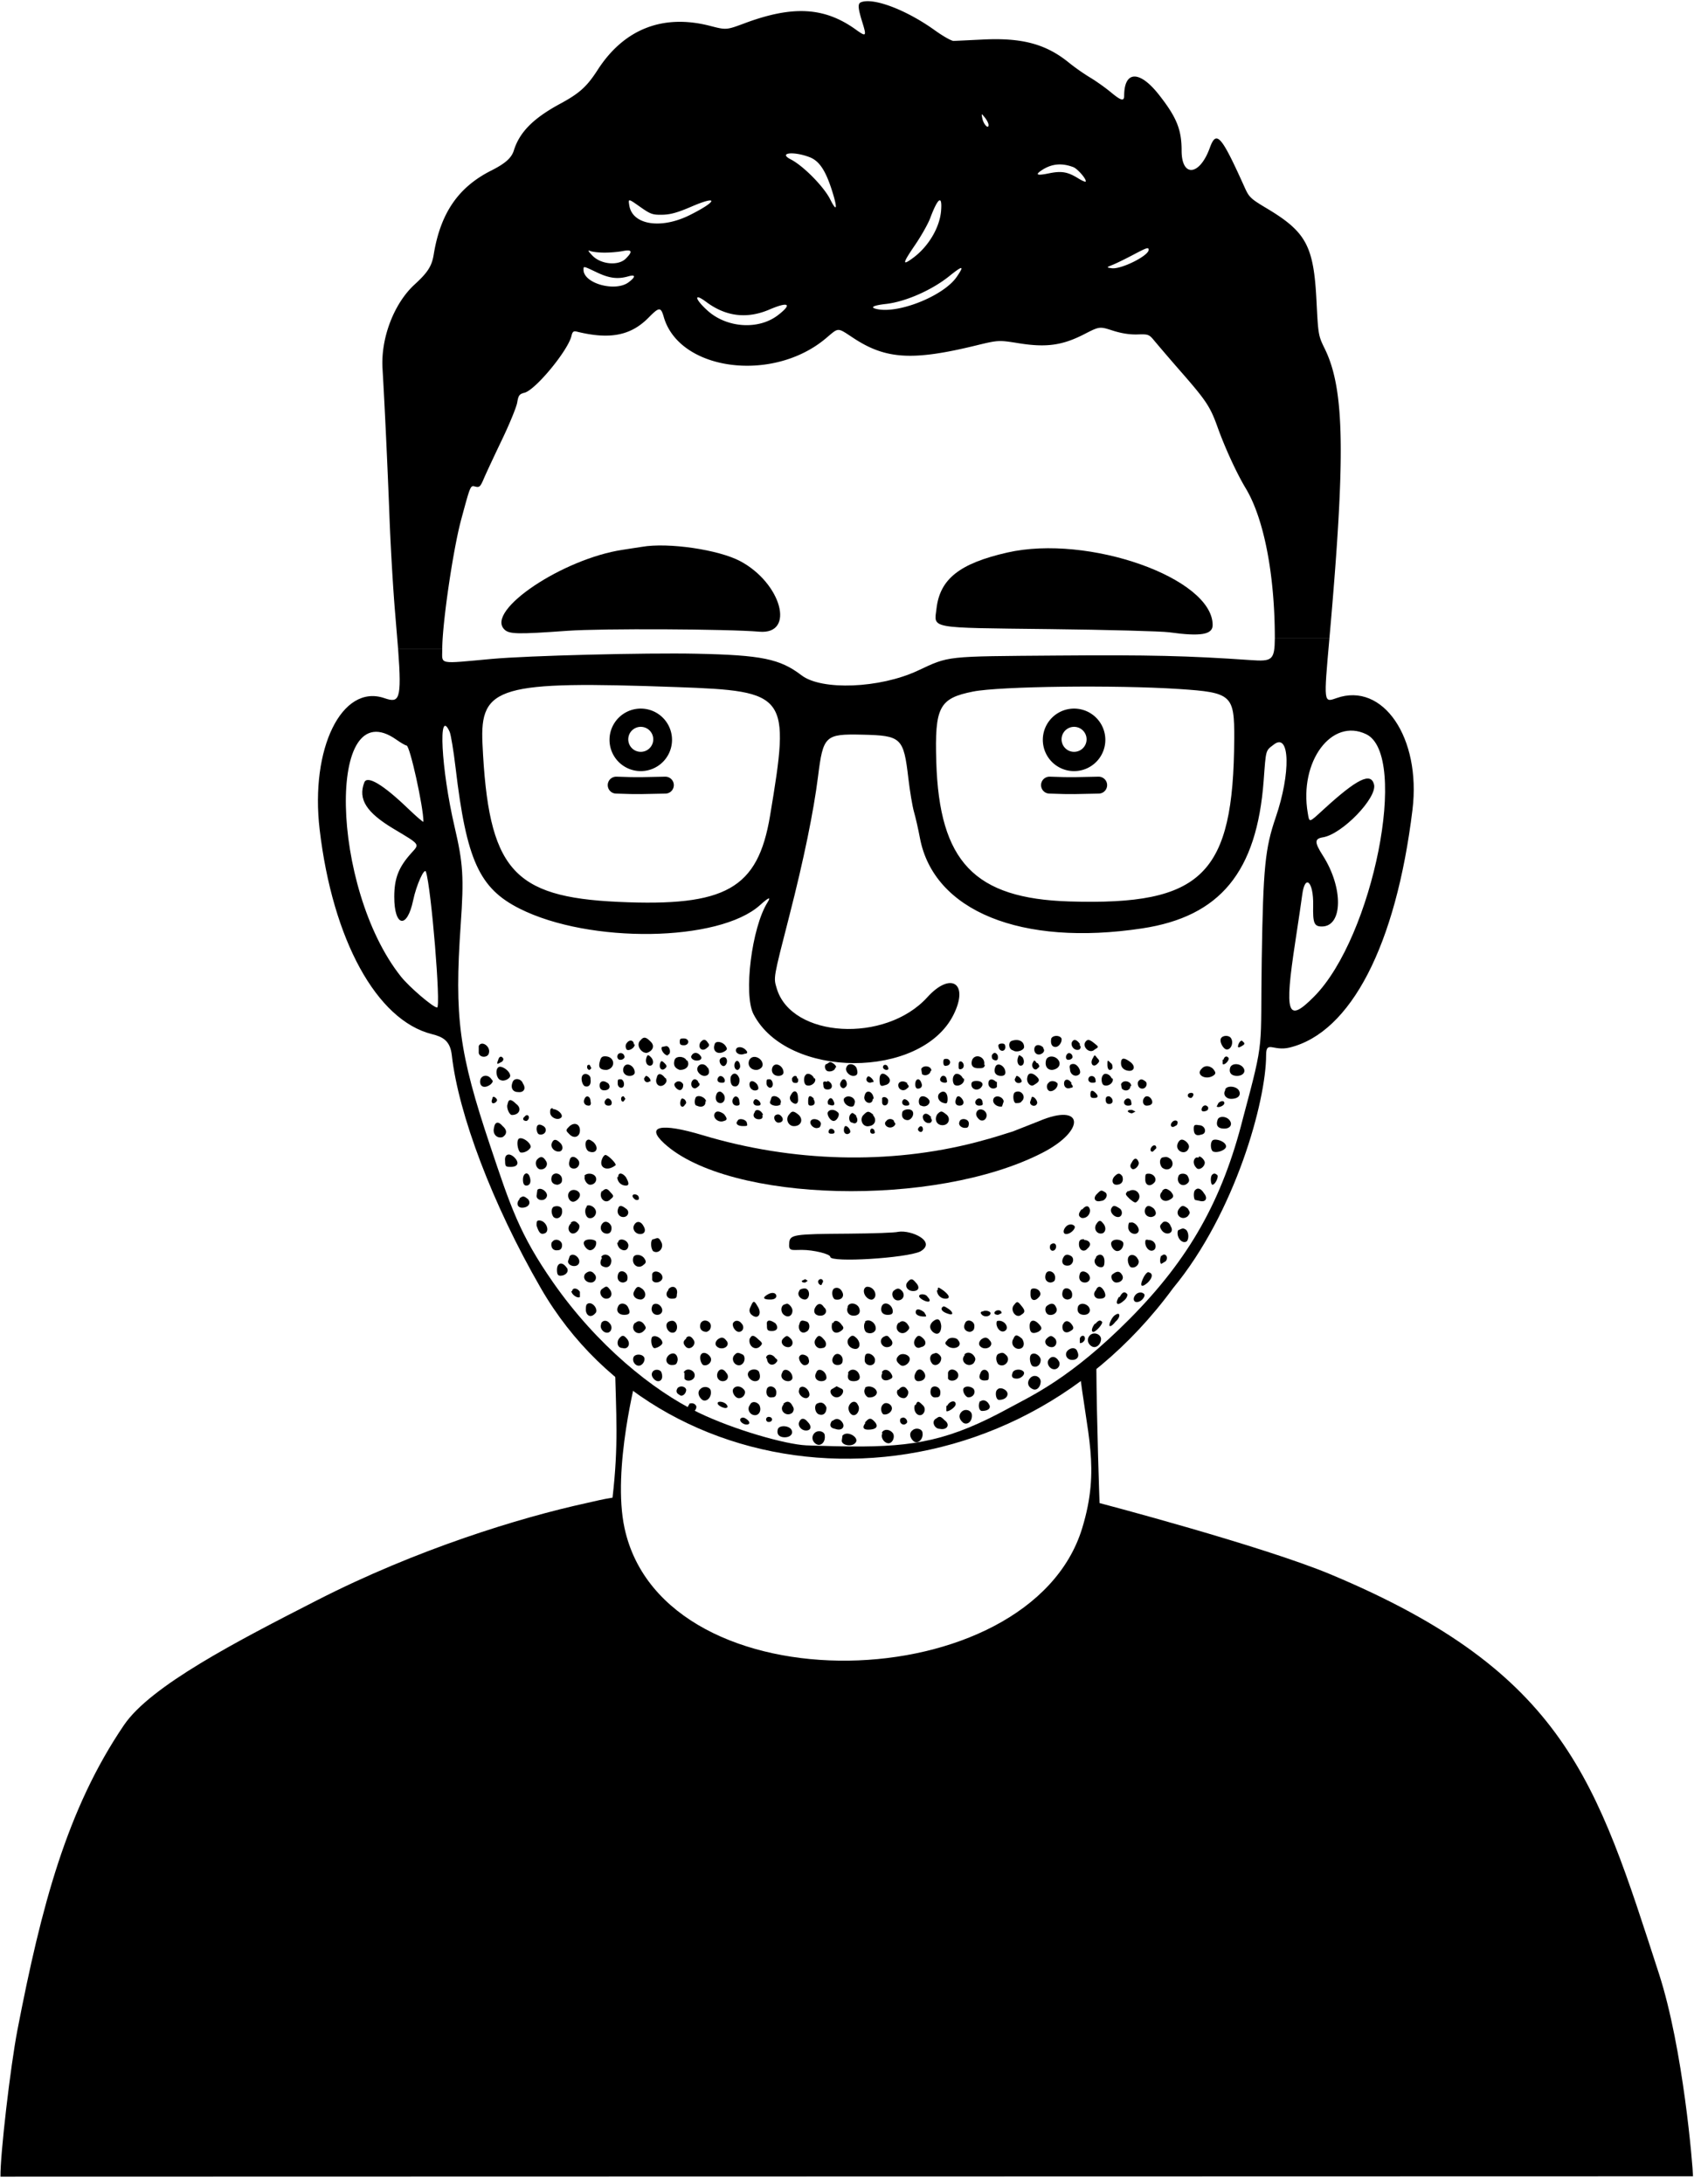 <svg xmlns="http://www.w3.org/2000/svg" fill="currentColor" viewBox="0 0 201 258">
  <g id="huma-proper">
    <g id="hair-group">
      <path id="hair" fill="currentColor"
        d="M101.73.27c1.461-.59 5.365.89 8.731 3.307.977.702 1.979 1.268 2.226 1.258.248-.01 1.816-.085 3.485-.167 4.613-.226 7.444.54 10.144 2.74a24.796 24.796 0 0 0 2.477 1.739c.694.411 1.805 1.2 2.47 1.75 1.213 1.008 1.573 1.1 1.575.402.01-2.972 1.824-3.014 4.116-.096 2.084 2.654 2.672 4.102 2.672 6.589 0 3.198 2.13 2.992 3.33-.323.776-2.143 1.345-1.496 4.132 4.698.51 1.133.705 1.317 2.602 2.45 4.654 2.78 5.545 4.433 5.872 10.9.205 4.047.22 4.134.978 5.679 2.351 4.796 2.477 12.52.556 34.153h-6.456c-.005-7.306-1.239-14.015-3.439-17.665-1.066-1.769-2.45-4.774-3.332-7.238-.848-2.369-1.323-3.094-4.166-6.354a268.364 268.364 0 0 1-3.235-3.76c-.694-.845-.74-.863-2.077-.822-.904.027-1.89-.129-2.914-.459-1.548-.498-1.549-.499-3.377.438-2.573 1.317-4.48 1.58-7.718 1.06-2.392-.383-2.392-.384-5.152.287-7.382 1.793-10.548 1.603-14.313-.856-2.053-1.34-1.74-1.34-3.362.017-6.288 5.263-17.28 3.802-19.117-2.54-.352-1.22-.539-1.213-1.799.067-2.1 2.132-4.587 2.615-8.493 1.649-.377-.093-.502.01-.62.513-.412 1.733-4.245 6.372-5.544 6.709-.614.159-.722.303-.869 1.17-.093.544-.913 2.542-1.825 4.44-.91 1.898-1.862 3.938-2.115 4.534-.408.96-.52 1.066-1.002.945-.594-.149-.556-.236-1.67 3.874-.965 3.563-2.243 12.299-2.243 15.335h-5.215l-.346-4.202c-.237-2.756-.537-7.816-.667-11.245-.223-5.926-.582-13.567-.83-17.715-.216-3.59 1.358-7.7 3.805-9.934 1.54-1.407 2.024-2.166 2.246-3.533.795-4.88 2.899-7.95 6.794-9.913 1.666-.84 2.397-1.489 2.675-2.379.674-2.158 2.296-3.795 5.45-5.502 2.313-1.25 3.174-2.027 4.458-4.02 3.113-4.826 7.713-6.626 13.273-5.193 1.926.497 1.927.497 4.118-.319 5.678-2.112 9.414-1.897 13.104.753 1.246.895 1.301.831.765-.893-.507-1.63-.544-2.172-.158-2.328ZM83.434 35.656c-1.482-1.11-1.358-.346.169 1.033 2.278 2.059 6.018 2.308 8.31.555 1.75-1.34 1.295-1.654-.986-.679-2.663 1.14-5.163.835-7.493-.91Zm29.607-2.934c.947-1.377.748-1.399-.87-.1-2.07 1.662-5.184 3.028-7.492 3.286-1.579.177-1.968.434-.946.626 2.627.493 7.807-1.629 9.308-3.813Zm-42.494-.535c-1.648-.78-1.594-.768-1.594-.316 0 1.612 3.75 2.653 5.323 1.477.858-.64.849-.953-.02-.704-1.253.36-2.242.237-3.71-.457Zm65.183-2.672c0-.34-.21-.27-1.896.622-.86.454-1.912.967-2.338 1.14-.774.315-.774.316-.129.409 1.098.158 4.363-1.467 4.363-2.171Zm-61.785 1.038c.855-.855.748-1.111-.373-.89-.52.102-1.497.184-2.17.181-.674-.003-1.425-.091-1.67-.197-.314-.135-.234.027.267.547 1.013 1.05 3.07 1.236 3.946.36Zm37.258-5.646c.16-1.937-.372-1.58-1.286.865-.25.667-1.057 2.098-1.795 3.178-1.496 2.194-1.54 2.482-.229 1.518 1.81-1.332 3.145-3.574 3.31-5.56Zm-35.593-.491c-1.383-.976-1.384-.976-1.248-.137.373 2.297 3.76 2.826 7.167 1.119 3.268-1.637 3.406-2.379.184-.993-1.661.715-2.492.946-3.454.963-1.153.021-1.389-.063-2.649-.952Zm20.054-5.85c-1.91-.73-3.745-.514-2.225.262 1.48.755 3.911 3.22 4.666 4.731.78 1.562.887 1.107.23-.979-.771-2.445-1.524-3.575-2.671-4.013Zm31.163 1.177c-1.357-.516-2.555-.404-3.702.348-.86.564-.611.682.819.387 1.486-.306 2.213-.183 3.459.588.431.266.825.443.876.391.195-.195-.92-1.511-1.452-1.714ZM116.386 13.9c-.425-.525-.426-.525-.31.08.134.698.735 1.337.735.78-.001-.185-.192-.572-.425-.86Z" />
    </g>

    <g id="beard-group" fill="currentColor">
      <path id="beard"
        d="M99.567 169.591c.503-.602 1.809.101 1.608.704-.302.703-1.708.502-1.708-.101l.1-.703v.1Zm-3.315-.301c.402-.402 1.206-.201 1.206.301.1.804-.503 1.306-1.005 1.005-.502-.301-.603-.904-.2-1.306Zm7.937 0c.2-.502.904-.502 1.306 0 .301.402 0 1.206-.503 1.206-.502 0-1.004-.704-.703-1.206h-.1Zm3.616-.301c.402-.402 1.206-.201 1.206.301.1.703-.503 1.306-1.005 1.005-.502-.402-.603-1.005-.201-1.306Zm-15.873-.201c.201-.402 1.105-.402 1.507 0 .402.502 0 1.004-.703 1.004s-1.005-.402-.804-1.004Zm2.512-.804c.2-.502.603-.502 1.004 0 .503.502.402 1.005-.2 1.005-.603 0-1.005-.603-.804-1.005Zm7.735.1c.503-.602.704-.602 1.105-.2.603.602.302 1.004-.703 1.004-.603 0-.703-.301-.301-.804h-.101Zm8.439-.502c.402-.301.502-.301 1.005.201.703.502.301 1.206-.603 1.005-.603 0-1.005-.904-.402-1.206Zm-12.256.302c.402-.402.904-.302 1.205.2.302.503-.1 1.005-.904.704-.603-.101-.703-.503-.301-1.005v.101Zm8.137-.302c.201-.301.703 0 .703.402 0 .1-.201.301-.402.301-.401 0-.602-.502-.301-.803v.1Zm-18.987 0c.1-.1.302-.201.603 0 .502.302.603.703.1.703-.401 0-.904-.401-.703-.703Zm26.12-.804c.402-.401 1.105-.2 1.205.302.101.804-.502 1.306-1.004 1.004-.503-.401-.603-.904-.201-1.306Zm-22.805.603c.201 0 .402.101.402.302 0 .201-.2.301-.402.301a.303.303 0 0 1-.301-.301.3.3 0 0 1 .301-.302Zm-2.21-1.406c.201-.503.804-.402 1.105 0 .302.603 0 1.205-.502 1.205-.603 0-1.005-.703-.603-1.205Zm11.754 0c.301-.503.804-.503 1.005 0 .301.402 0 1.205-.503 1.205-.402 0-.803-.703-.502-1.205Zm7.836 0c.201-.503.301-.503.804 0 .502.402.201 1.205-.302 1.205-.502 0-.803-.703-.603-1.205h.101Zm-3.818-.101c.302-.301 1.005 0 1.005.503 0 .401-.502.803-1.005.703-.301-.201-.401-.904 0-1.206Zm-7.735-.1c.402-.201.804 0 1.005.502 0 .603-.302 1.005-.905.804-.502-.201-.602-1.206-.1-1.306Zm-4.119.1c.402-.402.804-.402 1.105.201.201.302.201.503 0 .804-.703.603-1.708-.301-1.004-1.005h-.1Zm-11.151 0c.301-.201.804-.1.904.302 0 .402-.402.803-.803.602-.302-.2-.302-.602 0-.904h-.101Zm34.458-.301c.301-.301.804-.101 1.005.301.301.402 0 .804-.804.804-.402 0-.502-.804-.201-1.206v.101Zm-3.918.502c.301-.603 1.005-.703 1.005-.201 0 .402-1.005 1.005-1.105.804v-.603h.1Zm-27.124-.301c0-.302.703-.201 1.004.1.201.201.201.402.1.402-.2.201-1.104-.201-1.104-.502Zm-2.01-1.708c.402-.402 1.206-.201 1.206.301.1.704-.502 1.306-1.005 1.005-.502-.402-.602-1.005-.2-1.306Zm35.061.101c.302-.402 1.206 0 1.206.502 0 .402-.402.703-1.005.703-.402 0-.502-1.005-.201-1.205Zm-31.243 0c.2-.503.904-.503 1.306 0 .301.301 0 1.004-.603 1.004-.402 0-.804-.603-.703-1.004Zm7.836-.101c.301-.603 1.205 0 1.205.703 0 .201-.2.402-.401.402-.503 0-1.005-.603-.804-1.004v-.101Zm11.754.101c.301-.402.703-.503 1.004 0 .302.301 0 1.004-.402 1.004-.602 0-1.004-.603-.703-1.004h.101Zm7.635-.101c.201-.402.904-.301 1.205 0 .302.402 0 1.005-.603 1.005-.301 0-.703-.603-.602-1.005Zm-23.207 0c.201-.502 1.105-.301 1.105.402 0 .402-.1.603-.502.603-.502.1-.803-.402-.603-1.005Zm19.389 0c.201-.502 1.105-.301 1.105.402 0 .402-.1.603-.502.603-.502.1-.804-.402-.603-1.005Zm-7.836-.1c.302-.302 1.005-.201 1.306.201.402.502-.201 1.004-.904.904-.402-.201-.603-.804-.301-1.105h-.101Zm-3.315-.201.603.301c.402.201 0 1.005-.603 1.005s-1.005-.804-.502-1.005l.502-.301Zm-18.786.201c.301-.302.904-.201 1.005.201 0 .502-.503.904-.804.602-.402-.201-.402-.502-.201-.803Zm41.691-1.206a.705.705 0 0 1 1.052.042.705.705 0 0 1 .154.36c0 .703-.503 1.205-1.005.904-.603-.301-.603-.904-.201-1.306Zm-44.705-.603c.201-.502 1.005-.402 1.105 0 .201.603 0 1.005-.402 1.005-.401 0-.904-.603-.703-1.005Zm7.736 0c.2-.502.703-.502 1.004 0 .402.402.201 1.005-.402 1.005-.502 0-.803-.502-.602-1.005Zm3.616 0c.201-.502 1.206-.502 1.306 0 .201.603 0 1.005-.502 1.005s-1.005-.603-.804-1.005Zm4.019 0c.2-.703 1.205-.201 1.205.603 0 .201-.2.402-.502.402-.603 0-1.005-.502-.703-1.005Zm4.018 0c.201-.703 1.206-.201 1.206.603 0 .201-.201.402-.603.402-.603 0-.904-.502-.603-1.005Zm3.717.101c.201-.603 1.005-.603 1.306 0 .301.603 0 .904-.603.904-.602 0-.803-.301-.602-1.005l-.101.101Zm8.037-.101c.201-.502.703-.502 1.005 0 .301.503 0 1.005-.704 1.005-.402 0-.602-.502-.301-1.005Zm7.635.101c.201-.703 1.005-.503 1.005.201 0 .402 0 .602-.302.602-.603.101-1.004-.2-.703-.803Zm-35.06-.101c.3-.703 1.406-.301 1.305.402-.1.603-1.004.703-1.205.302v-.704h-.1Zm31.242 0c.201-.703 1.306-.301 1.206.402-.101.603-1.005.703-1.206.302v-.704Zm-7.835 0c.2-.502.803-.402 1.105.101.201.301.201.502 0 .603-.804.502-1.407 0-1.005-.704h-.1Zm15.47 0c.101-.402 1.005-.502 1.306-.1.201.301-.301.804-.803.804-.503 0-.704-.201-.503-.704Zm4.32-1.607c.302-.402.804-.301 1.105.201.302.402 0 1.004-.502 1.004-.603 0-1.005-.803-.603-1.205Zm-2.009-.603c.402-.201 1.005.302 1.005.703 0 .603-.503 1.005-1.005.704-.301-.302-.402-1.306 0-1.407Zm-47.116.402c.201-.502 1.306-.402 1.306.201a.87.87 0 0 1-.402.703c-.502.302-1.105-.301-.904-.904Zm31.344-.201c.402-.402 1.306-.1 1.306.402s-.704 1.005-1.105.703c-.503-.402-.603-.703-.201-1.105Zm-11.654 0c.201-.301 1.005 0 1.005.402.2.502-.201.804-.603.703-.402-.201-.703-.904-.402-1.105Zm-7.735-.1c.301-.302.402-.302 1.005 0 .3.301.2 1.004-.302 1.205-.703.201-1.205-.703-.703-1.205Zm15.571-.101c.402-.201 1.105.302 1.005.804 0 .703-1.105.703-1.206 0 0-.302 0-.703.201-.804Zm15.572 0c.502-.201.602-.201 1.004.201.502.603-.301 1.507-1.004 1.005-.302-.402-.302-1.005 0-1.206Zm-35.061 0c.301-.301.804 0 1.004.302.402.502-.2 1.205-.803 1.004-.302-.201-.502-1.004-.201-1.306Zm27.627-.1c.2-.101.703.301.703.602 0 .603-.603 1.005-1.005.704-.402-.402-.402-1.005 0-1.206l.302-.1Zm-19.992.602c0-.502.703-.602 1.105 0 .301.201.301.302 0 .603-.502.402-1.005 0-1.005-.603h-.1Zm-11.453-.401c.603-.402 1.005 0 1.005.602-.1.503-.2.603-.703.603-.603 0-.904-.703-.302-1.205Zm19.49.1c.402-.502 1.105 0 1.004.603 0 .301-.2.502-.602.502-.603 0-.804-.603-.402-1.105Zm15.37-.1c.302-.402.904-.302 1.206.201.201.301.1.502-.101.803-.703.603-1.708-.301-1.004-1.004h-.101Zm12.357-.603c.402-.302.904-.201 1.004.201.302.603 0 1.004-.602 1.004-.704 0-1.005-.803-.402-1.205Zm-6.53-1.306c.201-.502.402-.502 1.004 0 .402.603.201 1.205-.401 1.205-.503 0-1.005-.602-.603-1.205Zm-23.407.1c.301-.502.502-.602 1.004 0 .402.402.302 1.005-.2 1.005-.603.201-1.106-.502-.804-1.005Zm3.918-.1c.401-.502.602-.402 1.004 0 .502.603.302 1.306-.301 1.205-.703-.1-1.005-.803-.703-1.205Zm-27.125 0c.402-.502.603-.402 1.005.1.402.603 0 1.206-.603 1.005-.603 0-.703-.703-.402-1.105Zm11.654.1c.401-.301.703-.301 1.004.101.503.502-.1 1.105-.803.904-.503-.201-.603-.603-.201-1.005Zm3.817-.1c.201-.502.502-.402 1.005.1.502.402.502.503.2.804-.602.603-1.506-.1-1.205-1.005v.101Zm27.325.1c.402-.301.704-.301 1.005.101.502.502-.1 1.105-.804.904-.502-.201-.602-.603-.201-1.005Zm-7.836 0c.302-.502.503-.602 1.005-.1.402.402.301.904-.301 1.004-.503.302-1.005-.301-.704-.904Zm-31.042-.301c.402-.301 1.206.201 1.206.703 0 .302-.804.703-1.005.603-.301-.201-.402-1.005-.2-1.306Zm4.019.1c.301-.301.602-.2.904.302.301.502-.402 1.205-.904.803-.402-.401-.402-.703 0-1.004v-.101Zm31.444 0c.301 0 .602.101.703.302.603.703-.502 1.205-1.206.703-.401-.301-.401-.402-.1-.703.1-.201.402-.302.603-.302Zm-19.992.101c.402-.402.502-.402.904 0s.201 1.004-.301 1.004c-.603 0-1.005-.602-.603-1.004Zm11.854-.201c.402-.201.503-.201.804.201.502.502.201 1.004-.402 1.004-.602 0-1.004-.803-.402-1.205Zm19.289.201c.402-.402.603-.402 1.004 0 .302.402.101 1.004-.401 1.004-.603 0-1.005-.602-.603-1.004Zm5.123-.402c.402-.402 1.206-.201 1.306.402 0 .703-.602 1.205-1.105.904-.502-.301-.603-.904-.201-1.306Zm-1.205.402c.1-.402.603-.502.603 0 0 .301-.402.603-.603.502v-.502Zm-17.38-2.009c.603-.503.904-.302 1.005.502 0 .804-.402 1.206-1.005.703-.402-.402-.402-.803 0-1.205Zm-35.161.201c.301-.402.804-.302 1.105.201.201.301.201.401-.1.703-.704.703-1.708-.201-1.005-1.005v.101Zm31.143 0c.301-.402.803-.302 1.105.201.201.301.201.401-.101.703-.703.703-1.707-.201-1.004-1.005v.101Zm15.471.301c0-.703.502-.804 1.004-.301.503.502.503.703 0 1.004-.703.302-1.004.101-1.004-.703Zm-19.49-.502c.503-.402 1.306.1 1.306.803 0 .402-.502.704-1.004.503-.402-.101-.503-1.005-.201-1.306h-.101Zm-31.142.201c.2-.402.703-.402 1.004 0 .402.401.201 1.105-.301 1.105s-.904-.603-.703-1.005v-.1Zm8.438-.302c.704.101.704 1.407 0 1.407-.502 0-.803-.603-.703-1.005.1-.301.402-.402.703-.402Zm18.987.302c.1-.503.703-.302 1.005.201.301.301.2.502-.1.703-.704.502-1.307 0-1.005-1.005l.1.101Zm-4.018.201c.1-.603.301-.603.904-.402.402.201.402 1.004-.1 1.205-.503.302-1.005-.201-.804-.904v.101Zm31.143 0c.2-.603.703-.603 1.105 0 .201.301.201.502-.201.703-.603.402-1.105 0-.904-.804v.101Zm-38.979-.201c.2-.402.703-.402 1.005 0 .401.401.2 1.004-.302 1.004-.402 0-.804-.603-.703-1.004Zm42.796.1c.402-.502.603-.502.804-.301.201.201-.703 1.205-1.005 1.205-.301 0-.201-.502.201-1.004v.1Zm-46.614-.1c.302-.603 1.206-.302 1.206.301 0 .402-.2.603-.502.703-.603 0-.904-.402-.704-1.004Zm31.244 0c.201-.603 1.105-.302 1.105.301 0 .402-.101.603-.503.703-.502 0-.904-.402-.602-1.004Zm3.717.201c0-.503 0-.503.402-.503.703.101 1.004.804.703 1.105-.402.402-1.005 0-1.105-.703v.101Zm-27.125 0c-.1-.603.302-.704 1.005-.201.402.502.2.904-.402.904-.502 0-.603-.101-.603-.603v-.1Zm41.189-1.206c.603-.402.603.301 0 .804-.301.402-.603.602-.703.502-.101-.201.301-1.105.703-1.306Zm-23.608-.301c0-.503.502-.402 1.005 0 .301.502.301.502 0 .502-.603 0-1.005-.201-1.005-.502Zm-19.49-.704c.302-.703.403-.703.804 0 .603.905 0 1.708-.803.905-.201-.302-.201-.503 0-.905Zm4.22-.301c.2-.1.703.402.703.804 0 .602-.502.904-1.004.502-.402-.301-.402-1.005 0-1.206l.301-.1Zm23.206.904c.302-.201.904 0 .904.201 0 .402-.703.502-1.004.201-.201-.201-.201-.301 0-.402h.1Zm3.717-.804c.302-.401.402-.401.804.101.502.603.502.804 0 1.105-.603.502-1.406-.603-.804-1.206Zm-50.43-.1c.501-.301 1.205.502 1.004 1.005-.502.703-1.105.502-1.206-.201 0-.402 0-.704.201-.804Zm3.616.301c.2-.502 1.004-.401 1.205.201.302.603.1.804-.502.804-.603 0-1.005-.402-.703-1.005Zm4.018 0c.1-.401.703-.401 1.005 0 .402.503.1 1.005-.402 1.005s-.804-.502-.603-1.005Zm19.289.101c.301-.502.703-.502 1.004 0 .502.402.201 1.004-.402 1.004-.703 0-.904-.502-.602-1.004Zm3.817-.101c.201-.502 1.005-.401 1.306.101.301.603 0 1.004-.603 1.004-.602 0-.904-.502-.703-1.004v-.101Zm4.019 0c.301-.703 1.306-.201 1.306.603 0 .302-.201.402-.603.402-.603 0-.904-.402-.703-1.005Zm13.562.503c.301-.101.602 0 .602.301l-.401.201c-.503 0-.603-.301-.201-.502Zm9.644-.503c.201-.401.804-.401 1.205 0 .402.503.101 1.005-.502 1.005s-.904-.402-.703-1.005Zm-3.617-.1c.402-.301.804-.301 1.005.201.301.502-.201 1.004-.804.904-.502-.1-.603-.904-.201-1.105Zm-12.457.301c.101-.301.302-.201.603 0 .703.402.804.904.201.704-.703-.201-1.005-.503-.804-.804v.1Zm20.996-1.306c.302-.602.603-.703.905-.301 0 .201-.101.502-.503.804-.703.602-1.004.301-.502-.503h.1Zm1.909-.301c.302-.301.804-.301 1.005 0 .1.301-.402.904-.904.904-.402 0-.503-.502-.101-.904Zm-25.617.201c0-.302.803-.302 1.004.1.201.201.302.402.201.503-.201.201-1.205-.302-1.205-.603Zm-2.914-.703c.402-.302.603-.201.905.1.401.502.1 1.105-.503 1.105-.602 0-.904-.904-.402-1.205Zm16.476-.201c.603 0 1.005.602.603 1.004-.503.603-1.005.402-1.005-.301 0-.502 0-.703.402-.703Zm-31.444.703c.502-.301 1.004-.201 1.004.201 0 .201-.2.402-.703.402-.803 0-1.004-.201-.301-.603Zm34.86-.402c.2-.603 1.105-.301 1.105.402 0 .402-.101.502-.503.603-.502 0-.803-.402-.602-1.005Zm-50.632 0c.3-.603.502-.603 1.004-.201.502.502.301 1.105-.2 1.206-.704 0-1.106-.503-.804-1.005Zm20.192-.301c.603.1.603 1.205 0 1.306-.603 0-1.005-.603-.703-1.005 0-.201.402-.301.603-.301h.1Zm7.334-.201c.904 0 1.306 1.205.602 1.507-.401.1-1.004-.402-1.004-1.005 0-.301.201-.502.402-.502Zm-3.918.201c.402-.201.803 0 1.004.502.201.502-.2.904-.803.804-.402 0-.603-1.005-.201-1.306Zm-27.326 0c.402-.302.503-.302.804.1.402.502.201 1.105-.402 1.105-.602 0-1.004-.904-.401-1.205Zm7.736.1c.502-.603 1.206-.201 1.005.603 0 .402-.1.502-.603.502-.603 0-.804-.603-.402-1.004v-.101Zm50.933-.301c.302 0 .704.603.704 1.004 0 .302-.302.402-.704.402-.602 0-.803-.603-.401-1.004.1-.302.301-.402.401-.402Zm-19.087.402c0-.402 0-.402.603 0 .803.602.904 1.004.301 1.004a1.005 1.005 0 0 1-1.005-1.004h.101Zm-43.198.1c0-.402.603-.402.904.101v.602c-.301.201-1.005-.301-1.005-.703h.101Zm39.581-1.004c.402-.503.603-.503 1.005 0 .502.502.402 1.004-.301 1.004-.704 0-1.005-.603-.704-1.004Zm28.531-1.206c.502.1.502.603-.1 1.206-.804.703-1.005.401-.503-.603.201-.402.503-.703.603-.603Zm-38.979.904c.201-.201.503-.1.503.201l-.201.402c-.302 0-.502-.402-.302-.603Zm-27.626-.703c.402-.402.803-.402 1.105 0a.58.58 0 0 1-.402 1.005c-.603 0-1.005-.503-.703-1.005Zm26.02.603.3.201-.3.201c-.202 0-.403 0-.403-.201l.402-.201Zm32.448-.603c.1-.402.603-.402 1.004 0 .402.502.101 1.005-.401 1.005-.503 0-.804-.402-.603-1.005Zm3.918 0c.502-.402.803-.301 1.004 0 .402.502 0 1.005-.602 1.005-.503 0-.804-.804-.402-1.005Zm-58.468 0c.2-.603 1.105-.301 1.105.402 0 .402-.1.502-.502.603-.503 0-.804-.402-.603-1.005Zm50.531 0c.201-.603 1.105-.301 1.105.402 0 .402-.1.502-.502.603-.502 0-.804-.402-.603-1.005Zm-46.513 0c.201-.603 1.306-.201 1.206.502-.1.503-1.005.703-1.206.201v-.703Zm-11.251-.502c0-.804.602-1.005 1.105-.302.402.402 0 1.005-.704 1.005-.3 0-.401-.201-.401-.703Zm5.224-1.507c.301-.503 1.105-.302 1.205.402 0 .602-.402 1.004-1.005.703-.3-.101-.401-.503-.1-1.005l-.1-.1Zm62.385-.101c.302-.301.804-.1 1.005.302.402.502-.201 1.205-.804 1.004-.301-.201-.502-1.004-.201-1.306Zm-58.568.101c.201-.402 1.005-.302 1.306.201.201.301.201.502-.1.703-.603.603-1.507 0-1.206-.904Zm54.651 0c.401-.503 1.004-.302 1.004.502 0 .502-.1.703-.402.703-.602 0-1.004-.703-.602-1.105v-.1Zm-62.185-.101c.401-.502 1.306.201 1.105.804-.201.603-1.306.402-1.306-.201l.2-.603Zm58.267.302c.2-.503.502-.603 1.004-.302.402.302.201 1.005-.301 1.105-.603.101-.904-.301-.703-.803Zm11.653-.302c.402-.502.904.101.502.603l-.502.301c-.201 0-.201-.703 0-1.004v.1Zm-59.975-2.009c.502-.201.603-.201.904.402.302.703-.402 1.406-1.004 1.004-.302-.401-.302-1.306 0-1.406h.1Zm-8.238.301c.201-.401 1.306-.301 1.407 0 .1.503-.302 1.005-.703 1.005-.402 0-.904-.703-.704-1.005Zm62.286.101c.201-.502 1.205-.402 1.406 0 .101.402-.201 1.004-.703 1.004-.402 0-.804-.602-.703-1.004Zm-66.103 0c.301-.603 1.205-.302 1.205.301 0 .402-.2.603-.502.603-.603.1-.904-.402-.703-1.005v.101Zm70.121.1c0-.402 0-.502.402-.402.703 0 1.005.704.703 1.106-.402.401-1.004 0-1.105-.704Zm-10.849 0c.401 0 .401.603.1.804-.301.201-.603-.1-.502-.502 0-.201.301-.302.402-.302Zm-51.436-.1c0-.603 1.105-.402 1.205.301 0 .603-.502.804-1.004.402a1.003 1.003 0 0 1-.302-.703h.1Zm55.052-.302c.603 0 1.005.503.402 1.005-.402.502-1.005.201-1.005-.502 0-.402.101-.603.603-.603v.1Zm11.252-1.205c.401-.201.502-.201.803 0 .402.402.302 1.306 0 1.406-.502.201-1.004-.401-1.004-1.004 0-.101 0-.402.201-.402Zm-64.395-.603c.3-.502.803-.402 1.105.201.301.502.1.904-.402.904-.603 0-1.005-.602-.703-1.105Zm51.033.201c.302-.301.804-.301 1.005 0 .1.302-.502.904-1.005.904-.401 0-.401-.502 0-.904Zm7.535-.402c.402-.301 1.205.503 1.005 1.005-.201.502-1.106.301-1.206-.402 0-.301 0-.603.201-.703v.1Zm-69.82-.301c.804 0 1.306 1.205.703 1.507-.502.201-.703 0-1.004-.904 0-.402 0-.603.301-.603Zm65.802.502c.301-.502.502-.603.803-.201.402.402.402 1.005 0 1.206-.603.201-1.105-.402-.803-1.005Zm7.835-.201c.201-.301.804-.201 1.005.402.502.804-.603 1.206-1.105.402-.201-.301-.201-.502 0-.703l.1-.101Zm-69.92 0c.301-.301.603-.301 1.005.201.2.503-.402 1.206-.904 1.005-.402-.201-.503-.804 0-1.206h-.101Zm3.817 0c.302-.301.804-.1 1.005.402.1.603-.2 1.005-.804.804-.502-.201-.602-.804-.2-1.206Zm-1.908-2.009c.2-.201.803 0 1.004.402.302.502-.2 1.205-.803 1.005-.402-.201-.503-1.005-.201-1.306v-.101Zm58.568.402c.402-.502.804-.502.904.1 0 .603-.502 1.005-1.004.905-.402-.201-.402-.503 0-1.005h.1Zm-62.486-.301c.502-.201 1.004 0 1.004.401.1.704-.502 1.206-1.004.804-.302-.402-.302-1.005 0-1.205Zm73.939.2c.301-.401.502-.401 1.004 0 .302.503.302.503 0 .905-.703.602-1.607-.201-1.004-.905Zm-66.304 0c.1-.401.402-.401.904 0 .502.302.301 1.005-.301 1.005-.503 0-.804-.502-.603-1.005Zm58.267 0c.201-.401.402-.401 1.004 0 .402.302.302 1.005-.2 1.005-.503 0-1.005-.603-.804-1.005Zm4.018 0c.201-.401.503-.401 1.005 0 .402.503.301.905-.302 1.005-.602 0-.904-.502-.703-1.005Zm-73.939-1.205c.402-.301.503-.301 1.005.1.402.503 0 1.005-.703 1.005-.603 0-.703-.603-.302-1.005v-.1Zm71.93-.804c.904-.603 1.808.503 1.005 1.206-.201.201-.402 0-.804-.302-.603-.602-.603-.602-.201-1.004v.1Zm-66.002 0c.401-.402 1.205-.1 1.205.402 0 .402-.502.804-.804.804-.502 0-.803-.804-.401-1.206Zm62.285.302c.502-.503.502-.503 1.005-.201.401.301 0 1.004-.503 1.004-.703.201-1.004-.301-.502-.803Zm11.653-.503c.302-.301.704-.1 1.005.402.502.603.201 1.105-.502.904l-.503-.1c-.201 0-.301-1.005 0-1.206Zm-70.12.201c.4-.402.602-.402 1.004.101.401.402.401.502 0 .803-.603.704-1.507-.201-1.005-1.004v.1Zm66.202-.1c.302-.302.503-.302 1.005.1.402.503.402.703-.201 1.005-.804.402-1.406-.502-.804-1.005v-.1Zm-73.838-.101c.402-.402 1.306.302 1.105.804-.2.603-1.205.502-1.205-.1l.1-.704Zm11.252.804c-.1-.402.602-.301.703 0 .1.301 0 .402-.201.402s-.402-.201-.502-.402Zm60.979-2.712c.603 0 1.005.602.703 1.004-.502.603-1.105.402-1.105-.301 0-.603 0-.703.402-.703Zm-73.939.703c0-.804.603-1.005.804-.302.2.603 0 1.005-.402 1.005-.301 0-.402-.301-.402-.703Zm7.233-.402c.201-.402 1.005-.402 1.306 0 .302.402 0 1.005-.602 1.005-.402 0-.804-.704-.603-1.005h-.1Zm4.019.1c0-.602.502-.502.904 0 .402.704.402 1.005 0 1.005a1.006 1.006 0 0 1-1.005-1.005h.1Zm58.669-.1c.401-.402.602-.402.904 0 .201.603-.101 1.005-.703 1.005-.503 0-.603-.603-.201-1.005Zm7.534 0c.101-.402.904-.402 1.105 0 .201.402.201.603 0 .804-.603.602-1.406 0-1.105-.804Zm4.019-.201c.201-.201.401-.1.602.1.101.302-.301 1.106-.602 1.106-.201 0-.302-1.005 0-1.206Zm-78.058.201c.301-.603 1.205-.301 1.205.402 0 .402-.2.502-.502.603-.603 0-.904-.402-.703-1.005Zm-1.708-2.009c.402-.402.703-.302 1.005.201.301.402 0 1.004-.603 1.004-.502 0-.804-.803-.402-1.205Zm73.838-.201c.503-.101.603-.101 1.005.201.603.703-.201 1.607-1.005 1.004-.301-.301-.401-1.004 0-1.205Zm-3.616.603c.301-.603.603-.603.804-.101.2.402-.503 1.105-.804.804-.201-.201-.201-.402 0-.703Zm7.936-.704c.201-.1.703.402.703.704 0 .502-.703 1.004-1.004.602-.402-.401-.402-1.004 0-1.205h.301v-.101Zm-70.121-.201c.301 0 1.306 1.005 1.205 1.206-1.004.804-2.009.301-1.607-.703.1-.302.301-.503.402-.503Zm-4.22.603c.101-.502.603-.502 1.005 0 .302.402 0 1.005-.502 1.005s-.703-.402-.502-1.005Zm-7.634.101c-.1-.804.502-1.005 1.105-.402.602.603.401 1.105-.402 1.105-.603 0-.703 0-.703-.703Zm1.607-2.612c.402-.302 1.507.502 1.406 1.004-.2.402-.803.704-1.205.603-.302-.201-.502-1.306-.201-1.607Zm8.037.201c.2-.201.402-.101.803.201.704.703.302 1.406-.502 1.105-.402-.101-.603-1.005-.301-1.306Zm73.939 0c.301-.302 1.607.1 1.607.703 0 .402-1.005.804-1.507.603-.301-.101-.402-1.005-.1-1.306Zm-3.617-.101c.402 0 1.005.603.804 1.005-.302.904-1.608.402-1.306-.503.1-.301.301-.502.502-.502Zm-74.441.402c.2-.502.502-.502 1.005 0 .401.402.3 1.005-.201 1.005-.603 0-1.005-.603-.804-1.005Zm70.925.402c.201-.201.502-.201.502.201l-.402.402c-.301.1-.401-.302-.1-.603Zm-77.756-2.21c.1-.704.502-.804 1.004-.201.603.502.502 1.004 0 1.306-.703.201-1.205-.402-1.004-1.105Zm8.94-.201c.603-.503 1.206-.201 1.206.502 0 .804-.703 1.005-1.205.502-.503-.502-.503-.502 0-1.004Zm74.341-.101c.804 0 1.005 1.005.302 1.105-.603.201-.905 0-.905-.703 0-.402.101-.502.603-.402Zm-78.258.503c0-.603.301-.704.803-.402.503.301.302 1.004-.301 1.004-.302 0-.402-.1-.502-.602Zm80.468-1.105c.101-.503 1.005-.503 1.407 0 .402.502.1 1.004-.603 1.004-.804 0-1.005-.402-.804-1.004Zm-5.324.2c.201-.2.502-.2.603 0 0 .201 0 .402-.302.503-.402.301-.703-.101-.301-.503Zm-76.55-.602c.2-.302.502-.201.502.1 0 .201-.201.402-.302.402-.402 0-.502-.301-.2-.502Zm3.314-.904c.603 0 1.306.703 1.005 1.004-.402.402-1.306 0-1.306-.603 0-.301 0-.502.301-.502v.101Zm-5.324-.603c.1-.603.402-.603 1.005 0 .703.502.401 1.306-.503 1.306-.301 0-.703-.904-.502-1.306Zm82.076.402c.201-.302.502-.302.703 0 0 .201 0 .301-.201.402-.502.2-.703 0-.502-.402Zm1.909-.503c.301-.301.703-.301.703 0 0 .302-.703.603-.904.402l.201-.402Zm-85.793-.502c0-.301.2-.301.402-.1.2.201.2.301 0 .502-.402.301-.603 0-.402-.402Zm86.597-1.105c.2-.502 1.305-.402 1.607.1.301.503 0 1.005-.904 1.005-.603 0-1.005-.502-.703-1.005v-.1Zm-4.019.402c.402 0 .301.402 0 .603-.201 0-.402-.101-.402-.302 0-.201.201-.301.402-.301ZM60.589 127.8c.2-.502 1.004-.402 1.205.201.402.603.1 1.105-.602 1.004-.603 0-.905-.502-.603-1.205Zm-3.818-.302c.201-.502.904-.602 1.306 0 .201.201.201.302-.1.603-.804.603-1.407.201-1.206-.603Zm2.11-1.406c.301-.301 1.406.402 1.406 1.005 0 .301-.703.703-1.105.502-.502-.101-.703-1.206-.301-1.507Zm83.081.201c.401-.502 1.004-.402 1.406 0 .301.402.301.502.101.703-.905.703-2.211 0-1.507-.703Zm3.415-.201c.201-.502 1.105-.502 1.507 0 .402.502 0 1.005-.703 1.005s-1.005-.402-.804-1.005Zm-.803-.904c.1-.402.401-.502.602-.201.101.301-.502.904-.703.703v-.502h.101Zm-85.693 0c.1-.402.402-.502.603-.101 0 0 0 .302-.302.402-.502.302-.502.201-.301-.301Zm-2.31-1.607c.3-.704 1.406 0 1.205.803-.1.603-1.105.603-1.206 0v-.803Zm87.701-.905c.201-.401 1.005-.401 1.206 0 .301.503 0 1.306-.503 1.306-.401 0-.904-.904-.703-1.306Zm2.11.603c.201-.402.402-.402.502-.201.201.101.201.302 0 .402-.603.402-.703.301-.502-.201Z" />

      <path id="moustache"
        d="M100.42 133.827c.201-.2-.201-.803-.502-.803-.1 0-.201.201-.201.502 0 .402.402.603.703.301Zm-1.808-.1c0-.301-.402-.502-.603-.301-.2.301-.1.502.201.502.201 0 .402 0 .402-.201Zm4.722-.1c0-.201-.201-.302-.302-.302-.1 0-.201.101-.201.302 0 .2.101.301.302.301.201 0 .301-.101.201-.301Zm5.726-.201c0-.402-.302-.503-.503-.201-.2.201 0 .502.302.502 0 0 .201-.1.201-.301Zm5.425-.704c0-.602-1.005-.703-1.105-.201-.201.402.301.804.803.704.201 0 .302-.201.302-.503Zm-17.48 0c-.1-.502-1.005-.703-1.206-.301-.2.402.402 1.005.904.804.201 0 .301-.302.301-.503Zm8.639-.301c-.201-.301-.703-.301-.904 0-.502.402.301 1.105.904.603.201-.201.201-.302 0-.503v-.1Zm-17.38.301c0-.502-1.004-.703-1.105-.301-.3.301 0 .603.603.603.502 0 .603 0 .502-.302Zm14.969-1.004c-.603-.502-.703-.502-1.205 0-.503.502-.101 1.507.703 1.306.703-.101.904-.804.402-1.306h.1Zm-8.84 0c-.603-.502-.804-.502-1.106-.101-.502.503-.2 1.306.402 1.407.905.1 1.306-.703.704-1.306Zm17.379-.101c-.502-.401-.603-.401-1.004 0-.402.603-.101 1.306.602 1.306.804 0 1.005-.904.402-1.306Zm-10.548.201c-.502-.402-.502-.402-.703-.201-.302.302-.201 1.005.201 1.005.502.301.803-.301.401-.804h.101Zm8.84.201c-.401-.502-.803-.603-1.004-.201-.101.503.402 1.005.904.804.201-.201.201-.301 0-.603h.1Zm-17.781-.201c-.201-.201-.402-.201-.603-.1-.402.201-.1.904.301.904.503 0 .704-.402.302-.804Zm-6.73-.201c-.403-.301-.805-.401-1.005-.201-.503.503.3 1.306 1.004 1.005.402-.1.402-.301 0-.804Zm13.46-.201c-.401-.401-1.004-.401-1.205 0-.1.302.302 1.005.703 1.005.402 0 .804-.804.503-1.005Zm8.841-.1c-.201-.402-1.004-.301-1.205 0-.201.603.1 1.005.603 1.005.401 0 .803-.603.602-1.005Zm8.74.402c-.1-.703-1.004-.904-1.205-.302-.101.201 0 .503.201.704.402.502 1.004.201 1.004-.402Zm-26.42 0c-.202-.603-.905-.804-1.005-.302-.302.402 0 .804.502.804.402 0 .502-.201.402-.502h.1Zm44.001-.402-.402-.201c-.301 0-.502 0-.502.201 0 0 .201.201.502.201l.402-.201Zm-24.412-1.406c-.301-.402-.804-.503-1.005-.302-.301.302-.201 1.005.101 1.005.603.301 1.205-.302.904-.703Zm-26.32.2c-.101-.502-.905-.803-1.206-.502-.201.302-.201 1.005.1 1.005.603.301 1.105 0 1.005-.503h.1Zm17.58 0c-.1-.602-1.005-.803-1.306-.301-.1.502.502 1.005 1.005.904.2 0 .301-.402.301-.603Zm17.581 0c-.101-.602-1.005-.803-1.206-.301-.201.502.402 1.005 1.005.904l.201-.603Zm-37.673-.2c-.302-.201-.402-.201-.502.1-.201.603.2 1.005.502.502.2-.201.2-.301 0-.602Zm11.251.502c.402-.502-.602-1.206-1.004-.804l-.201.603c0 .402 1.004.603 1.306.201h-.1Zm-22.402-.302c0-.602-.502-.803-.703-.301-.201.402 0 .804.502.804.2 0 .301-.201.2-.503Zm2.511.101c-.1-.402-.502-.603-.703-.301-.301.301-.1.703.302.703.3 0 .401-.101.401-.402Zm15.07-.101c0-.502-.403-.703-.603-.502-.402.402-.201 1.005.301 1.005.301 0 .402-.101.301-.503Zm2.51.302c0-.302-.501-.703-.702-.502-.302.301-.1.703.301.703.2 0 .402 0 .402-.201Zm6.33-.603c-.502-.502-.703-.402-.703.301 0 .302 0 .503.301.503.502 0 .603-.402.301-.804h.1Zm11.251.603c0-.302-.502-.703-.703-.502-.301.301-.1.703.302.703.201 0 .401 0 .401-.201Zm6.229-.603c-.301-.402-.603-.402-.703 0-.201.502 0 .804.402.804.502 0 .602-.402.301-.804Zm2.411.402c0-.402-.402-.603-.703-.301-.302.301-.101.703.301.703s.502-.101.402-.402Zm17.581 0c0-.402-.402-.603-.704-.301-.301.301-.1.703.302.703s.502-.101.402-.402Zm2.411-.301c-.201-.402-.603-.503-.804-.302-.402.402-.201 1.005.201 1.005.603 0 .804-.302.603-.703Zm-13.563.502c.201-.302-.401-1.005-.602-.804l-.201.603c0 .402.603.603.803.201Zm-24.01-.302c-.2-.502-.502-.502-.703 0 0 .201 0 .402.201.402.502.201.703 0 .502-.402Zm6.43 0c.1-.301-.402-.703-.703-.401v.502c0 .502.602.502.703 0v-.101Zm-10.649-.401c0-.905-.502-1.005-.804-.402-.2.301-.2.502 0 .803.503.503.905.302.804-.401Zm36.769.703c.602 0 .502-.703 0-.904-.302 0-.402.1-.402.402 0 .301.1.502.402.502Zm-19.088-.603c0-.804-.502-1.105-1.004-.603-.302.402 0 1.005.602 1.105.302.101.402 0 .402-.502Zm8.74.301c.603-.502 0-1.406-.703-1.105-.402.101-.301 1.206 0 1.306.301 0 .603 0 .703-.201Zm-17.48-.301c0-.502-.402-1.005-.804-.804-.201.101-.301.503-.301.704.1.703 1.005.803 1.005.1h.1Zm-17.882-.703c-.2-.201-.402-.201-.603 0-.301.502-.2 1.205.402 1.205.502 0 .703-.803.201-1.205Zm-11.452.703-.201-.301c-.201 0-.302.1-.302.301 0 .201.1.402.302.301l.2-.301Zm55.554-.703c-.402-.402-.603-.302-.603.201 0 .301.101.402.402.402.503 0 .603-.201.201-.603Zm-57.564-1.105c-.401-.302-.803-.402-1.004 0-.1.502.1.803.502.803.603 0 .804-.401.502-.803Zm53.044 0c-.101-.302-.804-.402-1.005-.101-.402.302-.201 1.005.201 1.005.502 0 1.004-.603.804-1.005v.101Zm8.74.301c0-.603-1.005-.804-1.206-.201l.101.503c.401.401 1.004.2 1.004-.302h.101Zm-44.203-.201c-.402-.502-.904-.502-.904 0 0 .603.603.904 1.004.603.1-.201 0-.402-.1-.603Zm17.782-.1c-.402-.402-1.106-.302-1.106.201a.58.58 0 0 0 1.005.402c.301-.201.301-.302 0-.603h.101Zm-26.522.1c-.201-.402-.703-.502-1.005-.1-.2.301.503 1.004.804.703.201-.201.201-.402.201-.603Zm35.161.402c.402-.402.201-.804-.502-.804-.402 0-.603.101-.603.402 0 .603.703.804 1.105.402Zm-18.183-.703c-.402-.101-.502 0-.402.402 0 .402.2.502.502.502.703 0 .603-.804 0-1.005l-.1.101Zm11.151.1c-.201-.602-.703-.502-.703.201 0 .302.1.503.301.503.402 0 .603-.302.402-.704Zm26.421-.201c-.402-.301-.603-.201-.804.101-.1.402.101.804.503.804.502 0 .703-.704.301-.905Zm-17.581.101c-.401-.402-.904-.402-.904.201a.58.58 0 0 0 1.005.402v-.603h-.101Zm8.941.201c-.301-.603-.904-.603-.904 0 0 .402.302.703.804.502.301 0 .301-.201 0-.502h.1Zm-26.722.402c.301-.201.1-.905-.201-.905-.2 0-.301.201-.402.402-.2.402.302.904.603.503Zm-17.38-.603c-.301-.402-.602-.402-.803 0-.201.603.301 1.004.703.603.301-.201.301-.402 0-.603h.1Zm-9.142.703c.503 0 .402-.904 0-1.005-.401 0-.401 0-.401.503 0 .301.2.502.401.502Zm17.58 0c.503 0 .403-.904 0-1.005-.4 0-.4 0-.4.503 0 .301.3.502.4.502Zm-3.616-1.105c-.2-.603-.703-.804-1.004-.201-.1.402 0 1.005.301 1.105.502.201.804-.301.703-.904Zm-17.58 0c0-.402-.603-.703-.904-.402-.302.302-.1 1.105.2 1.306.503.201.804-.201.704-.804v-.1Zm8.84 0c-.401-.603-.904-.703-1.004-.1-.302.703.301 1.306.904.803.301-.301.301-.502.1-.803v.1Zm17.58 0c-.2-.502-.803-.703-1.004-.402-.301.302-.2 1.105.1 1.206.603.201 1.206-.402 1.005-.804h-.1Zm17.581 0c-.2-.502-.803-.703-1.004-.402-.302.302-.201 1.105.1 1.206.603.201 1.206-.402 1.005-.804h-.101Zm17.581 0c-.201-.502-.804-.703-1.005-.402-.301.302-.201 1.105.101 1.206.603.201 1.205-.402 1.004-.804h-.1Zm-26.421-.201c-.603-.603-1.005-.402-1.005.301 0 .704.101.905.603.704.603-.101.804-.603.402-1.005Zm17.58 0c-.502-.502-1.004-.502-1.105 0-.201.603.302 1.206.704 1.005.703-.402.803-.603.401-1.005Zm-45.709.603c.2-.201-.2-.703-.502-.703l-.201.301c0 .402.402.603.703.301v.101Zm43.901 0c.101-.201-.301-.703-.603-.703l-.2.401c0 .402.502.603.803.302Zm-35.06-.201c-.1-.402-.503-.603-.704-.402-.301.301-.2.703.302.703.301 0 .401 0 .401-.301Zm17.58.201c0-.302-.603-.804-.703-.603-.302.301-.101.703.301.703l.402-.1Zm8.64-.201c0-.502-.503-.703-.704-.301-.2.301 0 .602.503.602.201 0 .301-.1.201-.301Zm17.58 0c0-.402-.402-.603-.703-.402-.301.301-.1.703.301.703.302 0 .503 0 .402-.301Zm-35.261-.201c0-.402-.402-.402-.603 0 0 .201 0 .402.2.502.403.101.604 0 .503-.502h-.1Zm33.352-.502c.302-.302-.2-1.206-.703-1.206-.402 0-.502.201-.402.603 0 .703.704 1.005 1.105.603Zm-52.54-.201c0-.804-1.005-1.306-1.306-.603-.201.502.1 1.005.703 1.005.402 0 .603-.201.603-.402Zm8.64-.503c-.302-.602-1.005-.602-1.206-.1-.201.402.301 1.005.803 1.005.503 0 .704-.402.402-1.005v.1Zm8.94.503c0-.804-1.004-1.306-1.306-.603-.2.502.1 1.005.703 1.005.402 0 .603-.201.603-.402Zm8.64-.503c-.201-.502-1.005-.703-1.206-.1-.2.402.302 1.005.804 1.005s.603-.302.402-.905Zm17.58.503c0-.804-1.004-1.306-1.205-.603-.201.502 0 1.005.703 1.005.402 0 .502-.201.502-.402Zm-8.74-.201c0-.603-1.004-.703-1.205-.201l.1.603c.402.301 1.005 0 1.005-.402h.1Zm-11.251-.402c0-.301-.603-.703-.804-.603l-.301.201c-.302 0-.302.603 0 .804.301.201 1.004 0 1.004-.402h.1Zm34.659-.703c-.704-.502-1.005-.402-1.005.201 0 .301.101.602.502.803 1.005.402 1.407-.401.503-1.004Zm-63.793.402c-.2 0-.301 0-.301.301 0 .1.1.301.301.301l.201-.201-.2-.401Zm17.782.201c0-.503-.302-.804-.502-.603-.302.301-.201 1.004.2 1.004.1 0 .302-.201.302-.401Zm2.612 0c.301-.804-1.005-1.608-1.507-.804-.302.603.1 1.205.804 1.205.3 0 .602-.201.703-.401Zm14.868.1c-.101-.402-.603-.402-.603 0 0 .1.201.301.402.301s.301-.1.201-.301Zm26.321-.502c-.402-.402-.402-.402-.402.201 0 .602.301.803.602.401 0-.2 0-.502-.2-.602Zm-59.573.803c1.105-.201 1.004-1.607-.201-1.607-.402 0-.503.201-.603.603-.201.703 0 1.004.803 1.004Zm9.443-1.105c-.201-.502-1.206-.602-1.407-.1-.2.603 0 1.004.603 1.205.804 0 1.206-.502.904-1.105h-.1Zm43.901-.1c-.402-.502-1.206-.502-1.406 0-.201.703.1 1.205.703 1.205.803-.1 1.105-.703.703-1.205Zm-46.513.402c-.301-.302-.402-.302-.502 0-.201.602.2 1.004.602.602.201-.2.201-.301-.1-.602Zm35.061-.201c-.201 0-.302 0-.302.502 0 .301 0 .502.302.402.401-.101.401-.703 0-.904Zm8.94.201c-.301-.402-.301-.402-.502 0-.201.502.302 1.004.603.602.301-.2.201-.301 0-.602h-.101Zm-6.228.201c.201-.904-1.005-1.407-1.407-.603-.2.603 0 1.004.704 1.004.502 0 .703 0 .803-.401h-.1Zm-39.38-.904c-.302-.302-.402-.302-.503 0-.2.502 0 1.004.402 1.004s.502-.603.1-1.004Zm43.901 0c-.402-.302-.402-.302-.503 0-.201.502 0 1.004.302 1.004.402 0 .502-.603.201-1.004Zm-8.539.602a.432.432 0 0 0-.402-.402c-.302 0-.402 0-.402.402 0 .302.1.503.402.402a.432.432 0 0 0 .402-.402Zm-26.623.402c.402-.301.302-1.004-.1-1.004-.2 0-.402.1-.502.301-.1.402.301.904.603.703Zm44.002-.904c-.301-.402-.301-.402-.502 0-.402.603 0 1.205.502.703.302-.301.302-.402 0-.703Zm-46.915-.301c-.301-.402-.803-.402-1.004 0-.201.201.1.602.602.602.503 0 .704-.301.402-.602Zm35.161 0c-.201-.402-.502-.402-.703 0 0 .201 0 .401.201.502.402.201.603 0 .502-.502Zm-44.102.201c0-.402-.402-.603-.703-.402-.301.301-.1.803.301.703.201 0 .402-.201.402-.301Zm52.943 0c0-.402-.402-.603-.603-.402-.301.301-.201.803.201.703.201 0 .402-.201.402-.301Zm-47.82-.302c.402 0 .302-1.004-.2-1.004l-.502.1c-.201.301.3 1.005.703 1.005v-.101Zm9.243-.502c-.402-.502-1.206-.502-1.206 0 0 .402.603.603 1.005.402.402 0 .402-.201.201-.402Zm35.161-.302c-.502-.502-1.105-.401-1.105.201 0 .503.502.804 1.005.402.201-.201.201-.402 0-.603h.1Zm-37.572-.2c-.301-.503-1.206-.704-1.306-.201-.301.803.402 1.306 1.206.803.3-.201.3-.301.1-.602Zm-8.84-.503c-.503-.502-.804-.703-1.206-.201-.603.503 0 1.507.703 1.507.703-.201 1.005-.803.502-1.306Zm44.102.603c0-.703-.704-1.005-1.507-.703-.402.201-.302 1.004.201 1.105.401.301 1.306 0 1.306-.402Zm8.338-.402c-.603-.502-.804-.502-1.005-.301-.603.603.402 1.607 1.005 1.004.502-.301.502-.301 0-.703Zm-10.549.502c0-.401-.1-.502-.401-.502-.302 0-.503.101-.402.402.1.603.803.603.803 0v.1Zm-35.16-.602c-.302-.503-.603-.402-.905 0-.301.703.302 1.105.804.602.301-.2.301-.401.1-.602Zm-8.74.201c0-.503-.503-.603-.804-.201-.201.201-.201.502-.1.703.1.402 1.004 0 1.004-.502h-.1Zm52.741 0c-.402-.603-.804-.704-1.005-.201-.1.502.402 1.004.904.803.201-.201.201-.301 0-.602h.101Zm-2.21-.704c-.201-.401-1.005-.401-1.206 0-.1.503 0 1.005.503 1.005.401 0 .803-.603.703-1.005Zm-44.102.402c0-.201-.201-.402-.503-.402-.401 0-.502 0-.502.402 0 .302.1.402.502.402.302 0 .503-.201.503-.402Z" />
    </g>

    <g id="ears-jaw">
      <path id="ears-jaw_2" fill="currentColor"
        d="M150.644 75.344h6.454c-.689 7.763-.7 7.665.839 7.123 5.488-1.932 10.002 4.7 8.971 13.183-1.946 16.01-7.286 26.341-14.526 28.103-1.944.473-2.771-.901-2.771.914 0 5.361-3.622 18.592-10.993 27.508-20.469 27.922-59.82 25.791-74.71 0-5.75-9.96-9.748-20.632-10.517-27.508-.198-1.767-1.1-2.186-2.37-2.506-6.512-1.641-11.711-11.124-13.249-24.165-1.13-9.59 2.633-17.235 7.643-15.524 1.752.599 2.084.31 1.63-5.784h5.216c0 1.858-.595 1.74 5.856 1.153 4.28-.389 18.135-.74 24.194-.614 7.704.162 9.854.605 12.415 2.558 2.369 1.805 9.219 1.534 13.688-.542 3.825-1.777 3.091-1.697 16.516-1.8 10.883-.084 15.416.022 22.849.536 2.543.176 2.84.036 2.865-2.635ZM53.13 86.443c-1.391-3.055-1.001 4.433.584 11.223 1.015 4.345 1.116 5.96.725 11.577-.761 10.966-.208 15.104 3.495 26.147 2.385 7.114 3.462 10.429 7.425 16.109 5.155 7.387 11.78 12.774 17.187 15.384 4.146 2.002 10.235 3.741 12.725 3.863.85.042 2.203.067 2.203.067s1.731.058 3.096.067c7.547.05 11.691-.731 18.692-4.558 2.611-1.427 7.23-3.469 14.246-10.537 7.016-7.068 10.943-14.03 13.378-23.715 2.605-9.719 2.033-7.783 2.209-18.835.171-10.768.392-12.998 1.651-16.676 1.792-5.233 1.679-10.054-.201-8.62-1.016.776-.942.517-1.224 4.287-.805 10.783-5.147 16.057-14.367 17.451-14.28 2.159-24.631-2.057-26.253-10.693-.196-1.04-.509-2.417-.695-3.058-.186-.64-.487-2.427-.668-3.97-.564-4.82-.818-5.06-5.439-5.166-4.41-.1-4.63.108-5.238 4.957-.517 4.126-1.687 9.809-3.368 16.366-1.942 7.576-1.9 7.34-1.51 8.654 1.74 5.858 12.831 6.51 17.79 1.046 2.794-3.079 4.949-1.649 3.103 2.057-3.817 7.661-19.678 7.617-23.64-.067-1.196-2.321-.207-10.225 1.653-13.193.453-.724.152-.617-.873.309-4.832 4.366-20.137 4.592-28.42.419-4.757-2.396-6.272-5.724-7.559-16.611-.24-2.028-.558-3.956-.707-4.285Zm52.998 59.079c1.559-.26 4.619 1.165 2.622 2.318-1.672.794-10.635 1.338-10.635.645-.001-.346-1.968-.83-3.374-.83-1.21 0-1.581.194-1.482-.835.094-.98.485-1.04 7.082-1.084 2.877-.02 5.481-.116 5.787-.214Zm55.314-58.785c-4.083-1.977-7.948 3.222-6.911 9.296.202 1.183.109 1.203 1.853-.396 3.962-3.631 5.606-4.445 5.979-2.962.392 1.569-3.766 5.871-6.03 6.239-1.02.165-1.023.586-.013 2.166 2.432 3.802 2.366 8.369-.119 8.369-.916 0-1.074-.384-1.03-2.499.057-2.805-.966-3.777-1.295-1.23-.082.644-.449 3.123-.814 5.511-1.321 8.637-.953 9.705 2.237 6.48 6.961-7.037 11.221-28.516 6.143-30.974Zm-114.619.632c-8.257-5.823-7.798 17.498.552 27.995.985 1.239 3.805 3.652 4.274 3.658.473.006-.69-14.143-1.317-16.03-.184-.552-1.137 1.569-1.511 3.363-.718 3.442-2.239 3.157-2.233-.419.004-2.189.517-3.499 2.027-5.17.98-1.085 1.077-.952-2.113-2.86-3.218-1.926-4.212-3.499-3.455-5.472.335-.872 2.212.243 5.134 3.05 1.02.979 1.854 1.695 1.854 1.591 0-1.752-1.603-8.997-1.991-9.002-.122 0-.671-.317-1.22-.704Zm33.151-6.2c-21.029-.76-23.278-.106-22.962 6.674.69 14.836 3.506 18.12 16.034 18.698 12.733.588 16.507-1.55 17.947-10.166 2.4-14.371 2.139-14.732-11.019-15.207Zm59.368.228c-7.472-.494-21.197-.326-24.35.298-4.016.795-4.552 1.818-4.356 8.299.359 11.817 4.503 16.159 15.748 16.499 15.711.476 19.379-3.15 19.46-19.236.025-5.165-.29-5.45-6.502-5.86Z" />
    </g>

    <g id="body-neck">
      <path id="torso" fill="currentColor" fill-rule="evenodd"
        d="M75.274 162.337s-2.986 11.231-1.472 18.199c4.677 21.515 47.91 20.197 54.073 0 2.186-7.163.517-11.091-.35-19.008l2.024-.292c.032 6.571.38 16.326.38 16.326s19.267 5.064 27.323 8.433c27.783 11.621 31.407 24.465 38.769 47.133 2.891 8.904 4.012 22.791 4.034 23.965-4.034 0-167.515.046-200 .046-.044-2.521 1.17-13.008 2.004-17.328 2.828-14.632 5.845-26.095 12.592-36.024 3.157-4.646 13.377-9.921 22.83-14.75 11.764-6.01 23.877-9.739 31.823-11.475 1.198-.261 1.768-.431 3.075-.637.72-6.254.434-9.55.261-16.48l2.634 1.892Z"
        clip-rule="evenodd" />

      <g id="overlay-shirt" fill="currentColor">
        <path
          d="M141.514 182.012c9.643 1.873 29.089 10.56 37.248 18.719 6.245 6.245 13.45 23.093 14.972 28.771 3.421 12.77 4.578 19.02 4.578 26.47h-25.006v-24.095h-1.296v24.095H27.951c0-.062-.384-21.185-.384-22.717h-1.44v22.717H2.234c0-1.392 1.513-18.354 2.682-22.717 4.898-18.278 5.868-23.711 14.525-32.367 5.328-3.827 26.626-15.247 41.926-20.211 0 17.254 18.883 29.727 39.795 29.671 22.646-.062 40.352-9.574 40.352-28.336Z" />
        <path
          d="M72.312 178c0 12.122 13 19.631 28.85 19.631 17.562 0 28.612-10.966 28.612-18.835 2.604.383 8.654 2.183 10.373 2.821 0 37.521-77.587 36.137-77.587-1.384 3.895-1.15 6.357-1.689 9.752-2.233Z" />
      </g>
    </g>

    <g id="face">
      <path id="smile" fill="currentColor"
        d="M119.666 133.669c.379-.144 3.135-1.236 3.135-1.236 5.246-2.219 5.576 1.079.375 3.751-12.659 6.503-37.03 5.901-44.687-1.104-2.255-2.063-.4-2.462 4.542-.976 10.64 3.199 22.078 3.494 32.313.835 2.408-.625 3.451-1.016 4.322-1.27Z" />

      <g id="eye-right">
        <path id="eye-ellipse-r" fill="currentColor"
          d="M130.612 87.341a3.693 3.693 0 1 1-7.385 0 3.693 3.693 0 0 1 7.385 0Zm-5.17 0a1.477 1.477 0 1 0 2.954 0 1.477 1.477 0 0 0-2.954 0Z" />
        <path id="eye-under-r" stroke="currentColor" stroke-linecap="round" stroke-opacity="1" stroke-width="2"
          d="M124.016 92.75c2.916.11 3.003.046 5.809.001" />
      </g>

      <g id="eye-left">
        <path id="eye-ellipse-l" fill="currentColor"
          d="M79.409 87.341a3.693 3.693 0 1 1-7.385 0 3.693 3.693 0 0 1 7.385 0Zm-5.17 0a1.477 1.477 0 1 0 2.954 0 1.477 1.477 0 0 0-2.954 0Z" />
        <path id="eye-under-l" stroke="currentColor" stroke-linecap="round" stroke-opacity="1" stroke-width="2"
          d="M72.813 92.75c2.916.11 3.003.046 5.81.001" />
      </g>

      <path id="eyebrow-right" fill="currentColor"
        d="M110.663 71.88c.41-3.489 2.738-5.326 8.369-6.607 9.563-2.176 24.262 3.016 24.262 8.569 0 1.133-1.419 1.37-5.119.855-.919-.128-7.313-.3-14.21-.38-14.435-.17-13.586-.014-13.302-2.438Z" />

      <path id="eyebrow-left" fill="currentColor"
        d="M73.63 64.942c.919-.135 1.92-.29 2.226-.343 3.095-.54 9.06.331 11.619 1.696 4.88 2.602 6.53 8.696 2.254 8.33-3.736-.322-18.655-.393-22.618-.109-6.004.43-6.948.41-7.521-.165-2.224-2.225 6.932-8.361 14.04-9.409Z" />
    </g>
  </g>
</svg>